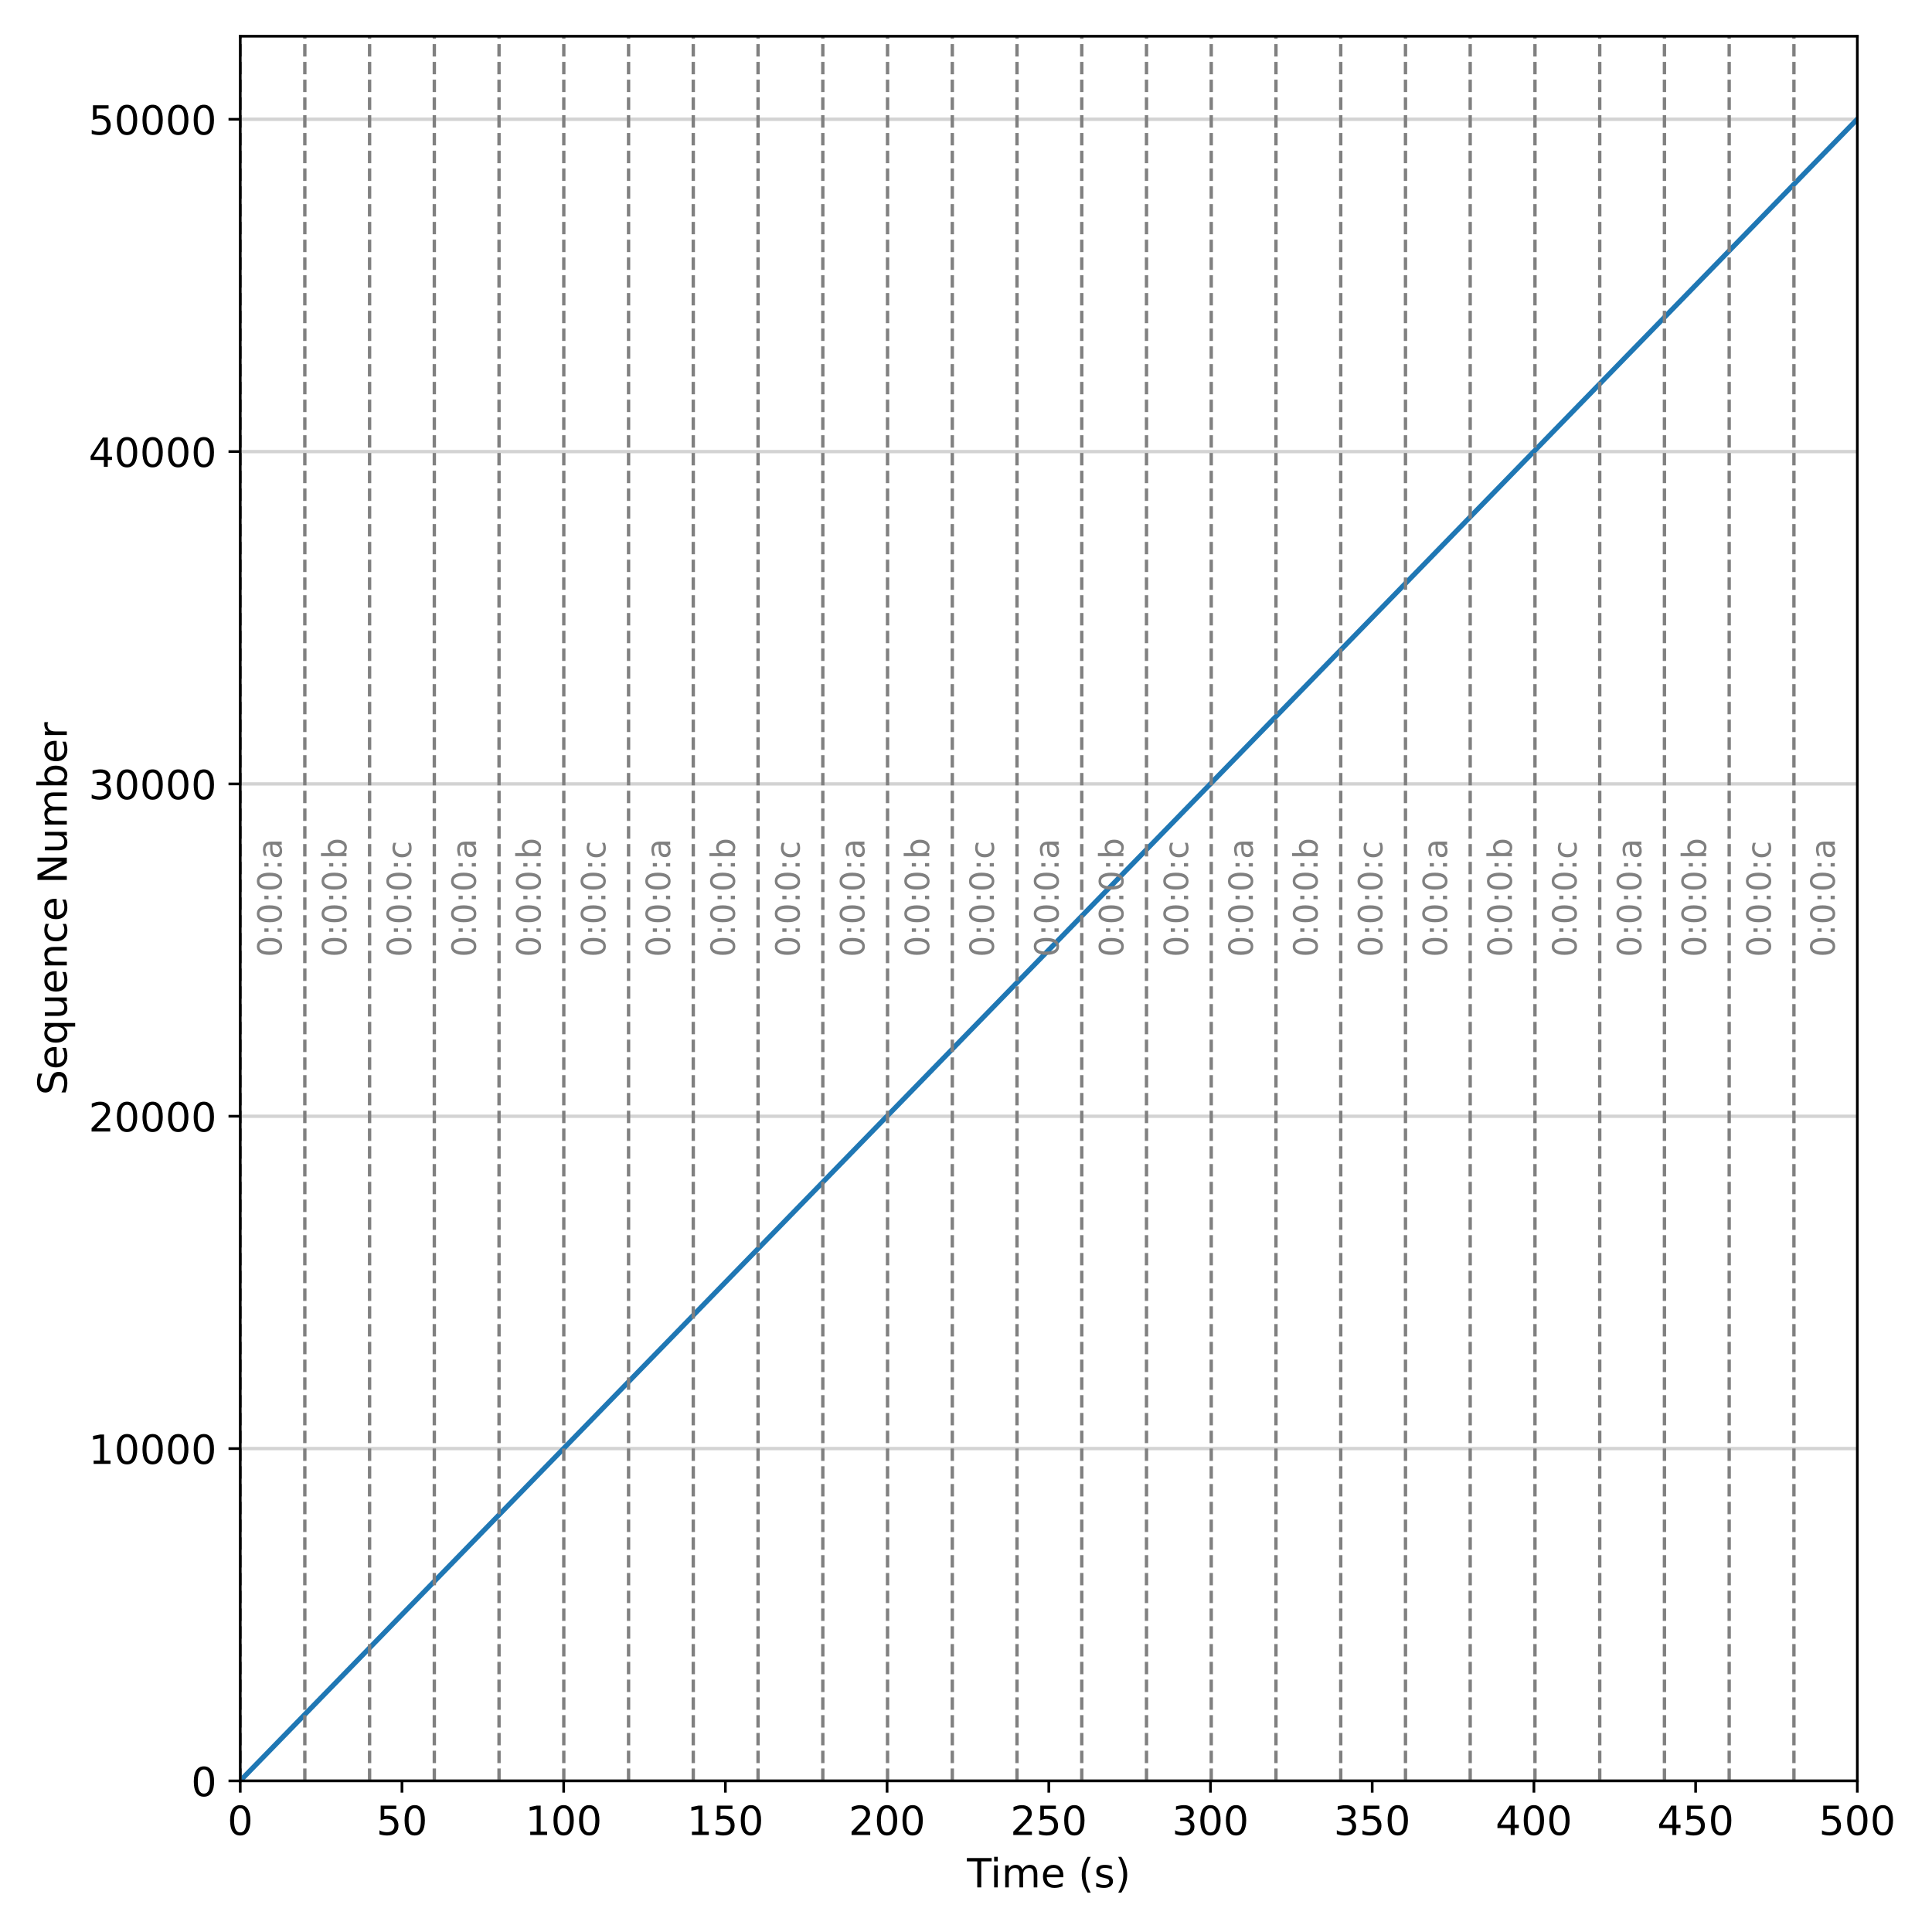 <?xml version="1.0" encoding="UTF-8"?>
<svg xmlns="http://www.w3.org/2000/svg" xmlns:xlink="http://www.w3.org/1999/xlink" width="576pt" height="576pt" viewBox="0 0 576 576" version="1.1">
<defs>
<g>
<symbol overflow="visible" id="glyph0-0">
<path style="stroke:none;" d="M 3.816 -7.969 C 3.203 -7.969 2.746 -7.668 2.438 -7.066 C 2.125 -6.469 1.98 -5.566 1.98 -4.367 C 1.98 -3.168 2.125 -2.27 2.438 -1.668 C 2.746 -1.066 3.203 -0.77 3.816 -0.77 C 4.43 -0.77 4.883 -1.066 5.195 -1.668 C 5.496 -2.27 5.652 -3.168 5.652 -4.367 C 5.652 -5.566 5.496 -6.469 5.195 -7.066 C 4.883 -7.668 4.43 -7.969 3.816 -7.969 Z M 3.816 -8.902 C 4.789 -8.902 5.531 -8.508 6.059 -7.738 C 6.574 -6.961 6.84 -5.832 6.84 -4.367 C 6.84 -2.891 6.574 -1.766 6.059 -0.996 C 5.531 -0.227 4.789 0.156 3.805 0.156 C 2.82 0.156 2.074 -0.227 1.559 -0.996 C 1.043 -1.766 0.793 -2.891 0.793 -4.367 C 0.793 -5.832 1.043 -6.961 1.559 -7.738 C 2.074 -8.508 2.832 -8.902 3.816 -8.902 Z M 3.816 -8.902 "/>
</symbol>
<symbol overflow="visible" id="glyph0-1">
<path style="stroke:none;" d="M 1.297 -8.746 L 5.941 -8.746 L 5.941 -7.754 L 2.375 -7.754 L 2.375 -5.605 C 2.543 -5.664 2.723 -5.711 2.891 -5.734 C 3.059 -5.762 3.238 -5.785 3.406 -5.785 C 4.379 -5.785 5.148 -5.508 5.723 -4.98 C 6.301 -4.441 6.59 -3.719 6.59 -2.809 C 6.59 -1.859 6.289 -1.129 5.699 -0.613 C 5.113 -0.098 4.285 0.156 3.227 0.156 C 2.855 0.156 2.484 0.121 2.102 0.07 C 1.715 0.012 1.332 -0.07 0.926 -0.203 L 0.926 -1.391 C 1.273 -1.199 1.633 -1.055 2.016 -0.961 C 2.387 -0.863 2.785 -0.828 3.203 -0.828 C 3.875 -0.828 4.414 -0.996 4.812 -1.355 C 5.195 -1.715 5.398 -2.195 5.398 -2.809 C 5.398 -3.406 5.195 -3.887 4.812 -4.246 C 4.414 -4.609 3.875 -4.789 3.203 -4.789 C 2.891 -4.789 2.566 -4.754 2.258 -4.68 C 1.945 -4.609 1.621 -4.5 1.297 -4.355 Z M 1.297 -8.746 "/>
</symbol>
<symbol overflow="visible" id="glyph0-2">
<path style="stroke:none;" d="M 1.488 -0.996 L 3.422 -0.996 L 3.422 -7.668 L 1.32 -7.246 L 1.32 -8.328 L 3.406 -8.746 L 4.598 -8.746 L 4.598 -0.996 L 6.527 -0.996 L 6.527 0 L 1.488 0 Z M 1.488 -0.996 "/>
</symbol>
<symbol overflow="visible" id="glyph0-3">
<path style="stroke:none;" d="M 2.305 -0.996 L 6.434 -0.996 L 6.434 0 L 0.875 0 L 0.875 -0.996 C 1.32 -1.453 1.934 -2.074 2.711 -2.867 C 3.48 -3.648 3.973 -4.152 4.176 -4.379 C 4.559 -4.801 4.824 -5.16 4.969 -5.461 C 5.113 -5.746 5.195 -6.047 5.195 -6.336 C 5.195 -6.793 5.027 -7.176 4.703 -7.465 C 4.379 -7.754 3.961 -7.906 3.434 -7.906 C 3.059 -7.906 2.664 -7.836 2.258 -7.715 C 1.848 -7.586 1.402 -7.391 0.938 -7.129 L 0.938 -8.328 C 1.414 -8.52 1.859 -8.664 2.27 -8.762 C 2.676 -8.855 3.059 -8.902 3.406 -8.902 C 4.309 -8.902 5.027 -8.676 5.566 -8.219 C 6.109 -7.766 6.383 -7.164 6.383 -6.406 C 6.383 -6.047 6.312 -5.699 6.18 -5.387 C 6.047 -5.062 5.809 -4.68 5.449 -4.246 C 5.352 -4.129 5.039 -3.805 4.512 -3.266 C 3.984 -2.723 3.254 -1.969 2.305 -0.996 Z M 2.305 -0.996 "/>
</symbol>
<symbol overflow="visible" id="glyph0-4">
<path style="stroke:none;" d="M 4.871 -4.715 C 5.438 -4.598 5.879 -4.344 6.191 -3.961 C 6.504 -3.574 6.672 -3.098 6.672 -2.543 C 6.672 -1.68 6.371 -1.008 5.785 -0.539 C 5.184 -0.07 4.344 0.156 3.254 0.156 C 2.879 0.156 2.496 0.121 2.113 0.047 C 1.727 -0.012 1.32 -0.121 0.91 -0.266 L 0.91 -1.402 C 1.234 -1.211 1.598 -1.066 1.992 -0.973 C 2.375 -0.875 2.785 -0.828 3.215 -0.828 C 3.961 -0.828 4.523 -0.973 4.906 -1.262 C 5.293 -1.547 5.496 -1.98 5.496 -2.543 C 5.496 -3.047 5.316 -3.457 4.957 -3.742 C 4.598 -4.031 4.094 -4.188 3.445 -4.188 L 2.426 -4.188 L 2.426 -5.16 L 3.492 -5.16 C 4.066 -5.16 4.512 -5.27 4.824 -5.508 C 5.137 -5.734 5.293 -6.07 5.293 -6.516 C 5.293 -6.961 5.125 -7.309 4.812 -7.547 C 4.488 -7.789 4.031 -7.906 3.445 -7.906 C 3.121 -7.906 2.773 -7.871 2.398 -7.801 C 2.027 -7.727 1.621 -7.621 1.176 -7.477 L 1.176 -8.531 C 1.621 -8.652 2.039 -8.746 2.438 -8.809 C 2.82 -8.867 3.191 -8.902 3.551 -8.902 C 4.441 -8.902 5.148 -8.699 5.676 -8.293 C 6.203 -7.883 6.469 -7.332 6.469 -6.637 C 6.469 -6.156 6.324 -5.746 6.047 -5.41 C 5.773 -5.074 5.375 -4.836 4.871 -4.715 Z M 4.871 -4.715 "/>
</symbol>
<symbol overflow="visible" id="glyph0-5">
<path style="stroke:none;" d="M 4.535 -7.715 L 1.547 -3.047 L 4.535 -3.047 Z M 4.223 -8.746 L 5.711 -8.746 L 5.711 -3.047 L 6.961 -3.047 L 6.961 -2.062 L 5.711 -2.062 L 5.711 0 L 4.535 0 L 4.535 -2.062 L 0.59 -2.062 L 0.59 -3.203 Z M 4.223 -8.746 "/>
</symbol>
<symbol overflow="visible" id="glyph0-6">
<path style="stroke:none;" d="M -0.023 -8.746 L 7.367 -8.746 L 7.367 -7.754 L 4.262 -7.754 L 4.262 0 L 3.07 0 L 3.07 -7.754 L -0.023 -7.754 Z M -0.023 -8.746 "/>
</symbol>
<symbol overflow="visible" id="glyph0-7">
<path style="stroke:none;" d="M 1.129 -6.562 L 2.207 -6.562 L 2.207 0 L 1.129 0 Z M 1.129 -9.121 L 2.207 -9.121 L 2.207 -7.754 L 1.129 -7.754 Z M 1.129 -9.121 "/>
</symbol>
<symbol overflow="visible" id="glyph0-8">
<path style="stroke:none;" d="M 6.238 -5.305 C 6.504 -5.785 6.828 -6.133 7.199 -6.371 C 7.57 -6.602 8.016 -6.719 8.531 -6.719 C 9.203 -6.719 9.73 -6.48 10.105 -6 C 10.477 -5.52 10.668 -4.836 10.668 -3.961 L 10.668 0 L 9.59 0 L 9.59 -3.926 C 9.59 -4.547 9.469 -5.016 9.254 -5.328 C 9.023 -5.629 8.688 -5.785 8.23 -5.785 C 7.668 -5.785 7.223 -5.594 6.898 -5.219 C 6.574 -4.848 6.422 -4.344 6.422 -3.707 L 6.422 0 L 5.34 0 L 5.34 -3.926 C 5.34 -4.547 5.219 -5.016 5.004 -5.328 C 4.777 -5.629 4.43 -5.785 3.973 -5.785 C 3.422 -5.785 2.977 -5.594 2.652 -5.219 C 2.328 -4.848 2.172 -4.344 2.172 -3.707 L 2.172 0 L 1.094 0 L 1.094 -6.562 L 2.172 -6.562 L 2.172 -5.543 C 2.41 -5.941 2.711 -6.238 3.059 -6.434 C 3.395 -6.625 3.805 -6.719 4.285 -6.719 C 4.766 -6.719 5.16 -6.602 5.496 -6.359 C 5.832 -6.121 6.07 -5.762 6.238 -5.305 Z M 6.238 -5.305 "/>
</symbol>
<symbol overflow="visible" id="glyph0-9">
<path style="stroke:none;" d="M 6.742 -3.551 L 6.742 -3.023 L 1.789 -3.023 C 1.836 -2.281 2.051 -1.703 2.461 -1.32 C 2.855 -0.938 3.406 -0.742 4.129 -0.742 C 4.535 -0.742 4.945 -0.793 5.328 -0.887 C 5.711 -0.984 6.109 -1.141 6.492 -1.355 L 6.492 -0.336 C 6.109 -0.168 5.711 -0.035 5.305 0.035 C 4.895 0.109 4.477 0.156 4.066 0.156 C 3.012 0.156 2.184 -0.145 1.57 -0.742 C 0.961 -1.344 0.66 -2.172 0.66 -3.215 C 0.66 -4.285 0.949 -5.137 1.523 -5.773 C 2.102 -6.395 2.891 -6.719 3.875 -6.719 C 4.766 -6.719 5.461 -6.434 5.977 -5.867 C 6.48 -5.293 6.742 -4.523 6.742 -3.551 Z M 5.664 -3.863 C 5.652 -4.453 5.484 -4.922 5.172 -5.281 C 4.848 -5.629 4.414 -5.809 3.887 -5.809 C 3.289 -5.809 2.809 -5.629 2.449 -5.293 C 2.09 -4.957 1.871 -4.477 1.824 -3.863 Z M 5.664 -3.863 "/>
</symbol>
<symbol overflow="visible" id="glyph0-10">
<path style="stroke:none;" d=""/>
</symbol>
<symbol overflow="visible" id="glyph0-11">
<path style="stroke:none;" d="M 3.719 -9.109 C 3.191 -8.195 2.809 -7.309 2.555 -6.434 C 2.293 -5.555 2.172 -4.668 2.172 -3.77 C 2.172 -2.855 2.293 -1.969 2.555 -1.094 C 2.809 -0.203 3.191 0.672 3.719 1.57 L 2.785 1.57 C 2.195 0.648 1.754 -0.238 1.465 -1.129 C 1.176 -2.016 1.031 -2.891 1.031 -3.77 C 1.031 -4.633 1.176 -5.508 1.465 -6.395 C 1.754 -7.285 2.184 -8.184 2.785 -9.109 Z M 3.719 -9.109 "/>
</symbol>
<symbol overflow="visible" id="glyph0-12">
<path style="stroke:none;" d="M 5.316 -6.371 L 5.316 -5.352 C 5.004 -5.496 4.691 -5.617 4.367 -5.699 C 4.031 -5.773 3.695 -5.82 3.348 -5.82 C 2.809 -5.82 2.398 -5.734 2.137 -5.566 C 1.871 -5.398 1.738 -5.16 1.738 -4.836 C 1.738 -4.586 1.836 -4.391 2.027 -4.246 C 2.219 -4.105 2.605 -3.961 3.18 -3.84 L 3.551 -3.758 C 4.32 -3.59 4.859 -3.348 5.184 -3.059 C 5.496 -2.762 5.664 -2.34 5.664 -1.812 C 5.664 -1.199 5.426 -0.719 4.945 -0.371 C 4.465 -0.012 3.793 0.156 2.953 0.156 C 2.594 0.156 2.23 0.121 1.848 0.059 C 1.465 0 1.066 -0.098 0.648 -0.238 L 0.648 -1.355 C 1.043 -1.141 1.441 -0.984 1.824 -0.887 C 2.207 -0.781 2.594 -0.73 2.977 -0.73 C 3.48 -0.73 3.875 -0.816 4.152 -0.984 C 4.414 -1.152 4.559 -1.402 4.559 -1.727 C 4.559 -2.016 4.453 -2.242 4.262 -2.398 C 4.066 -2.555 3.637 -2.711 2.965 -2.855 L 2.594 -2.941 C 1.922 -3.086 1.43 -3.301 1.141 -3.59 C 0.84 -3.875 0.695 -4.273 0.695 -4.789 C 0.695 -5.398 0.91 -5.879 1.344 -6.215 C 1.777 -6.551 2.398 -6.719 3.215 -6.719 C 3.613 -6.719 3.984 -6.684 4.344 -6.625 C 4.691 -6.562 5.016 -6.48 5.316 -6.371 Z M 5.316 -6.371 "/>
</symbol>
<symbol overflow="visible" id="glyph0-13">
<path style="stroke:none;" d="M 0.961 -9.109 L 1.895 -9.109 C 2.473 -8.184 2.914 -7.285 3.203 -6.395 C 3.492 -5.508 3.648 -4.633 3.648 -3.77 C 3.648 -2.891 3.492 -2.016 3.203 -1.129 C 2.914 -0.238 2.473 0.648 1.895 1.57 L 0.961 1.57 C 1.477 0.672 1.859 -0.203 2.125 -1.094 C 2.375 -1.969 2.508 -2.855 2.508 -3.77 C 2.508 -4.668 2.375 -5.555 2.125 -6.434 C 1.859 -7.309 1.477 -8.195 0.961 -9.109 Z M 0.961 -9.109 "/>
</symbol>
<symbol overflow="visible" id="glyph1-0">
<path style="stroke:none;" d="M -8.461 -6.422 L -7.309 -6.422 C -7.523 -5.965 -7.68 -5.543 -7.789 -5.148 C -7.883 -4.738 -7.945 -4.355 -7.945 -3.996 C -7.945 -3.348 -7.812 -2.844 -7.57 -2.496 C -7.32 -2.148 -6.961 -1.98 -6.504 -1.98 C -6.121 -1.98 -5.82 -2.09 -5.629 -2.328 C -5.426 -2.555 -5.27 -3 -5.148 -3.648 L -5.004 -4.367 C -4.836 -5.242 -4.535 -5.891 -4.117 -6.312 C -3.684 -6.73 -3.121 -6.949 -2.41 -6.949 C -1.559 -6.949 -0.926 -6.66 -0.492 -6.098 C -0.059 -5.52 0.156 -4.691 0.156 -3.602 C 0.156 -3.18 0.109 -2.734 0.023 -2.27 C -0.059 -1.801 -0.191 -1.32 -0.383 -0.828 L -1.609 -0.828 C -1.332 -1.309 -1.129 -1.777 -0.996 -2.23 C -0.852 -2.688 -0.793 -3.145 -0.793 -3.602 C -0.793 -4.273 -0.926 -4.789 -1.188 -5.16 C -1.453 -5.52 -1.824 -5.711 -2.328 -5.711 C -2.762 -5.711 -3.098 -5.578 -3.336 -5.316 C -3.574 -5.051 -3.758 -4.621 -3.875 -4.02 L -4.02 -3.301 C -4.188 -2.41 -4.465 -1.777 -4.848 -1.379 C -5.219 -0.984 -5.734 -0.793 -6.406 -0.793 C -7.176 -0.793 -7.789 -1.055 -8.23 -1.609 C -8.676 -2.148 -8.902 -2.902 -8.902 -3.863 C -8.902 -4.273 -8.867 -4.68 -8.797 -5.113 C -8.723 -5.531 -8.605 -5.965 -8.461 -6.422 Z M -8.461 -6.422 "/>
</symbol>
<symbol overflow="visible" id="glyph1-1">
<path style="stroke:none;" d="M -3.551 -6.742 L -3.023 -6.742 L -3.023 -1.789 C -2.281 -1.836 -1.703 -2.051 -1.32 -2.461 C -0.938 -2.855 -0.742 -3.406 -0.742 -4.129 C -0.742 -4.535 -0.793 -4.945 -0.887 -5.328 C -0.984 -5.711 -1.141 -6.109 -1.355 -6.492 L -0.336 -6.492 C -0.168 -6.109 -0.035 -5.711 0.035 -5.305 C 0.109 -4.895 0.156 -4.477 0.156 -4.066 C 0.156 -3.012 -0.145 -2.184 -0.742 -1.57 C -1.344 -0.961 -2.172 -0.66 -3.215 -0.66 C -4.285 -0.66 -5.137 -0.949 -5.773 -1.523 C -6.395 -2.102 -6.719 -2.891 -6.719 -3.875 C -6.719 -4.766 -6.434 -5.461 -5.867 -5.977 C -5.293 -6.48 -4.523 -6.742 -3.551 -6.742 Z M -3.863 -5.664 C -4.453 -5.652 -4.922 -5.484 -5.281 -5.172 C -5.629 -4.848 -5.809 -4.414 -5.809 -3.887 C -5.809 -3.289 -5.629 -2.809 -5.293 -2.449 C -4.957 -2.09 -4.477 -1.871 -3.863 -1.824 Z M -3.863 -5.664 "/>
</symbol>
<symbol overflow="visible" id="glyph1-2">
<path style="stroke:none;" d="M -3.277 -1.777 C -2.484 -1.777 -1.859 -1.934 -1.402 -2.258 C -0.949 -2.578 -0.73 -3.023 -0.73 -3.602 C -0.73 -4.176 -0.949 -4.621 -1.402 -4.957 C -1.859 -5.281 -2.484 -5.449 -3.277 -5.449 C -4.066 -5.449 -4.68 -5.281 -5.137 -4.957 C -5.594 -4.621 -5.82 -4.176 -5.82 -3.602 C -5.82 -3.023 -5.594 -2.578 -5.137 -2.258 C -4.68 -1.934 -4.066 -1.777 -3.277 -1.777 Z M -0.984 -5.449 C -0.59 -5.219 -0.301 -4.934 -0.121 -4.586 C 0.059 -4.234 0.156 -3.828 0.156 -3.348 C 0.156 -2.555 -0.156 -1.906 -0.781 -1.402 C -1.402 -0.898 -2.242 -0.66 -3.277 -0.66 C -4.309 -0.66 -5.137 -0.898 -5.773 -1.402 C -6.395 -1.906 -6.719 -2.555 -6.719 -3.348 C -6.719 -3.828 -6.625 -4.234 -6.434 -4.586 C -6.238 -4.934 -5.953 -5.219 -5.566 -5.449 L -6.562 -5.449 L -6.562 -6.527 L 2.484 -6.527 L 2.484 -5.449 Z M -0.984 -5.449 "/>
</symbol>
<symbol overflow="visible" id="glyph1-3">
<path style="stroke:none;" d="M -2.594 -1.02 L -6.562 -1.02 L -6.562 -2.102 L -2.629 -2.102 C -2.004 -2.102 -1.547 -2.219 -1.234 -2.461 C -0.926 -2.699 -0.77 -3.059 -0.77 -3.551 C -0.77 -4.129 -0.949 -4.598 -1.32 -4.934 C -1.691 -5.27 -2.195 -5.438 -2.844 -5.438 L -6.562 -5.438 L -6.562 -6.516 L 0 -6.516 L 0 -5.438 L -1.008 -5.438 C -0.602 -5.172 -0.312 -4.859 -0.121 -4.523 C 0.059 -4.176 0.156 -3.781 0.156 -3.324 C 0.156 -2.566 -0.07 -1.992 -0.539 -1.609 C -0.996 -1.211 -1.68 -1.02 -2.594 -1.02 Z M -6.719 -3.73 Z M -6.719 -3.73 "/>
</symbol>
<symbol overflow="visible" id="glyph1-4">
<path style="stroke:none;" d="M -3.961 -6.59 L 0 -6.59 L 0 -5.508 L -3.926 -5.508 C -4.547 -5.508 -5.004 -5.375 -5.316 -5.137 C -5.629 -4.895 -5.785 -4.535 -5.785 -4.055 C -5.785 -3.469 -5.594 -3.012 -5.219 -2.676 C -4.848 -2.34 -4.344 -2.172 -3.707 -2.172 L 0 -2.172 L 0 -1.094 L -6.562 -1.094 L -6.562 -2.172 L -5.543 -2.172 C -5.93 -2.426 -6.227 -2.723 -6.422 -3.086 C -6.613 -3.434 -6.719 -3.84 -6.719 -4.297 C -6.719 -5.039 -6.48 -5.617 -6.012 -6 C -5.543 -6.383 -4.859 -6.59 -3.961 -6.59 Z M -3.961 -6.59 "/>
</symbol>
<symbol overflow="visible" id="glyph1-5">
<path style="stroke:none;" d="M -6.312 -5.855 L -5.305 -5.855 C -5.473 -5.543 -5.594 -5.242 -5.676 -4.934 C -5.762 -4.621 -5.809 -4.32 -5.809 -4.008 C -5.809 -3.312 -5.578 -2.762 -5.137 -2.375 C -4.691 -1.992 -4.066 -1.801 -3.277 -1.801 C -2.473 -1.801 -1.848 -1.992 -1.402 -2.375 C -0.961 -2.762 -0.742 -3.312 -0.742 -4.008 C -0.742 -4.32 -0.781 -4.621 -0.863 -4.934 C -0.949 -5.242 -1.078 -5.543 -1.246 -5.855 L -0.254 -5.855 C -0.109 -5.543 0 -5.23 0.059 -4.922 C 0.121 -4.598 0.156 -4.246 0.156 -3.887 C 0.156 -2.902 -0.145 -2.113 -0.77 -1.535 C -1.379 -0.949 -2.219 -0.66 -3.277 -0.66 C -4.344 -0.66 -5.184 -0.949 -5.797 -1.535 C -6.406 -2.125 -6.719 -2.93 -6.719 -3.961 C -6.719 -4.297 -6.684 -4.621 -6.613 -4.934 C -6.539 -5.242 -6.445 -5.555 -6.312 -5.855 Z M -6.312 -5.855 "/>
</symbol>
<symbol overflow="visible" id="glyph1-6">
<path style="stroke:none;" d=""/>
</symbol>
<symbol overflow="visible" id="glyph1-7">
<path style="stroke:none;" d="M -8.746 -1.176 L -8.746 -2.773 L -1.43 -6.648 L -8.746 -6.648 L -8.746 -7.801 L 0 -7.801 L 0 -6.203 L -7.32 -2.328 L 0 -2.328 L 0 -1.176 Z M -8.746 -1.176 "/>
</symbol>
<symbol overflow="visible" id="glyph1-8">
<path style="stroke:none;" d="M -5.305 -6.238 C -5.785 -6.504 -6.133 -6.828 -6.371 -7.199 C -6.602 -7.57 -6.719 -8.016 -6.719 -8.531 C -6.719 -9.203 -6.48 -9.73 -6 -10.105 C -5.52 -10.477 -4.836 -10.668 -3.961 -10.668 L 0 -10.668 L 0 -9.59 L -3.926 -9.59 C -4.547 -9.59 -5.016 -9.469 -5.328 -9.254 C -5.629 -9.023 -5.785 -8.688 -5.785 -8.23 C -5.785 -7.668 -5.594 -7.223 -5.219 -6.898 C -4.848 -6.574 -4.344 -6.422 -3.707 -6.422 L 0 -6.422 L 0 -5.34 L -3.926 -5.34 C -4.547 -5.34 -5.016 -5.219 -5.328 -5.004 C -5.629 -4.777 -5.785 -4.43 -5.785 -3.973 C -5.785 -3.422 -5.594 -2.977 -5.219 -2.652 C -4.848 -2.328 -4.344 -2.172 -3.707 -2.172 L 0 -2.172 L 0 -1.094 L -6.562 -1.094 L -6.562 -2.172 L -5.543 -2.172 C -5.941 -2.41 -6.238 -2.711 -6.434 -3.059 C -6.625 -3.395 -6.719 -3.805 -6.719 -4.285 C -6.719 -4.766 -6.602 -5.16 -6.359 -5.496 C -6.121 -5.832 -5.762 -6.07 -5.305 -6.238 Z M -5.305 -6.238 "/>
</symbol>
<symbol overflow="visible" id="glyph1-9">
<path style="stroke:none;" d="M -3.277 -5.844 C -4.066 -5.844 -4.68 -5.676 -5.137 -5.352 C -5.594 -5.016 -5.82 -4.57 -5.82 -4.008 C -5.82 -3.434 -5.594 -2.988 -5.137 -2.664 C -4.68 -2.328 -4.066 -2.172 -3.277 -2.172 C -2.484 -2.172 -1.859 -2.328 -1.402 -2.664 C -0.949 -2.988 -0.73 -3.434 -0.73 -4.008 C -0.73 -4.57 -0.949 -5.016 -1.402 -5.352 C -1.859 -5.676 -2.484 -5.844 -3.277 -5.844 Z M -5.566 -2.172 C -5.953 -2.387 -6.238 -2.676 -6.434 -3.023 C -6.625 -3.371 -6.719 -3.793 -6.719 -4.273 C -6.719 -5.062 -6.395 -5.711 -5.773 -6.215 C -5.137 -6.707 -4.309 -6.961 -3.277 -6.961 C -2.242 -6.961 -1.402 -6.707 -0.781 -6.215 C -0.156 -5.711 0.156 -5.062 0.156 -4.273 C 0.156 -3.793 0.059 -3.371 -0.121 -3.023 C -0.301 -2.676 -0.59 -2.387 -0.984 -2.172 L 0 -2.172 L 0 -1.094 L -9.121 -1.094 L -9.121 -2.172 Z M -5.566 -2.172 "/>
</symbol>
<symbol overflow="visible" id="glyph1-10">
<path style="stroke:none;" d="M -5.555 -4.934 C -5.629 -4.812 -5.676 -4.68 -5.711 -4.535 C -5.734 -4.391 -5.762 -4.234 -5.762 -4.066 C -5.762 -3.457 -5.555 -2.988 -5.16 -2.664 C -4.766 -2.328 -4.199 -2.172 -3.457 -2.172 L 0 -2.172 L 0 -1.094 L -6.562 -1.094 L -6.562 -2.172 L -5.543 -2.172 C -5.941 -2.387 -6.238 -2.688 -6.434 -3.047 C -6.625 -3.406 -6.719 -3.852 -6.719 -4.379 C -6.719 -4.453 -6.707 -4.535 -6.707 -4.633 C -6.695 -4.715 -6.684 -4.812 -6.66 -4.934 Z M -5.555 -4.934 "/>
</symbol>
<symbol overflow="visible" id="glyph2-0">
<path style="stroke:none;" d="M -6.641 -3.18 C -6.641 -2.672 -6.391 -2.289 -5.891 -2.031 C -5.391 -1.77 -4.641 -1.648 -3.641 -1.648 C -2.641 -1.648 -1.891 -1.77 -1.391 -2.031 C -0.891 -2.289 -0.641 -2.672 -0.641 -3.18 C -0.641 -3.691 -0.891 -4.07 -1.391 -4.328 C -1.891 -4.578 -2.641 -4.711 -3.641 -4.711 C -4.641 -4.711 -5.391 -4.578 -5.891 -4.328 C -6.391 -4.07 -6.641 -3.691 -6.641 -3.18 Z M -7.422 -3.18 C -7.422 -3.988 -7.09 -4.609 -6.449 -5.051 C -5.801 -5.48 -4.859 -5.699 -3.641 -5.699 C -2.41 -5.699 -1.469 -5.48 -0.828 -5.051 C -0.191 -4.609 0.129 -3.988 0.129 -3.172 C 0.129 -2.352 -0.191 -1.73 -0.828 -1.301 C -1.469 -0.871 -2.41 -0.66 -3.641 -0.66 C -4.859 -0.66 -5.801 -0.871 -6.449 -1.301 C -7.09 -1.73 -7.422 -2.359 -7.422 -3.18 Z M -7.422 -3.18 "/>
</symbol>
<symbol overflow="visible" id="glyph2-1">
<path style="stroke:none;" d="M -1.238 -1.172 L -1.238 -2.199 L 0 -2.199 L 0 -1.172 Z M -5.172 -1.172 L -5.172 -2.199 L -3.93 -2.199 L -3.93 -1.172 Z M -5.172 -1.172 "/>
</symbol>
<symbol overflow="visible" id="glyph2-2">
<path style="stroke:none;" d="M -2.75 -3.43 C -2.75 -2.699 -2.66 -2.199 -2.5 -1.922 C -2.328 -1.641 -2.051 -1.5 -1.648 -1.5 C -1.328 -1.5 -1.07 -1.602 -0.891 -1.809 C -0.699 -2.02 -0.609 -2.309 -0.609 -2.672 C -0.609 -3.172 -0.781 -3.57 -1.141 -3.871 C -1.488 -4.172 -1.961 -4.32 -2.551 -4.32 L -2.75 -4.32 Z M -3.121 -5.219 L 0 -5.219 L 0 -4.32 L -0.828 -4.32 C -0.488 -4.109 -0.25 -3.852 -0.102 -3.551 C 0.051 -3.25 0.129 -2.871 0.129 -2.43 C 0.129 -1.871 -0.02 -1.422 -0.328 -1.09 C -0.641 -0.762 -1.059 -0.602 -1.59 -0.602 C -2.199 -0.602 -2.66 -0.801 -2.98 -1.219 C -3.289 -1.629 -3.449 -2.238 -3.449 -3.059 L -3.449 -4.32 L -3.539 -4.32 C -3.949 -4.32 -4.27 -4.18 -4.5 -3.91 C -4.719 -3.641 -4.84 -3.262 -4.84 -2.77 C -4.84 -2.449 -4.801 -2.148 -4.719 -1.852 C -4.641 -1.551 -4.531 -1.27 -4.391 -1 L -5.219 -1 C -5.34 -1.32 -5.441 -1.641 -5.5 -1.949 C -5.559 -2.262 -5.602 -2.559 -5.602 -2.859 C -5.602 -3.648 -5.391 -4.238 -4.98 -4.629 C -4.57 -5.02 -3.949 -5.219 -3.121 -5.219 Z M -3.121 -5.219 "/>
</symbol>
<symbol overflow="visible" id="glyph2-3">
<path style="stroke:none;" d="M -2.73 -4.871 C -3.391 -4.871 -3.898 -4.73 -4.281 -4.461 C -4.66 -4.18 -4.852 -3.809 -4.852 -3.34 C -4.852 -2.859 -4.66 -2.488 -4.281 -2.219 C -3.898 -1.941 -3.391 -1.809 -2.73 -1.809 C -2.07 -1.809 -1.551 -1.941 -1.172 -2.219 C -0.789 -2.488 -0.609 -2.859 -0.609 -3.34 C -0.609 -3.809 -0.789 -4.18 -1.172 -4.461 C -1.551 -4.73 -2.07 -4.871 -2.73 -4.871 Z M -4.641 -1.809 C -4.961 -1.988 -5.199 -2.23 -5.359 -2.52 C -5.52 -2.809 -5.602 -3.16 -5.602 -3.559 C -5.602 -4.219 -5.328 -4.762 -4.809 -5.18 C -4.281 -5.59 -3.59 -5.801 -2.73 -5.801 C -1.871 -5.801 -1.172 -5.59 -0.648 -5.18 C -0.129 -4.762 0.129 -4.219 0.129 -3.559 C 0.129 -3.16 0.051 -2.809 -0.102 -2.52 C -0.25 -2.23 -0.488 -1.988 -0.82 -1.809 L 0 -1.809 L 0 -0.91 L -7.602 -0.91 L -7.602 -1.809 Z M -4.641 -1.809 "/>
</symbol>
<symbol overflow="visible" id="glyph2-4">
<path style="stroke:none;" d="M -5.262 -4.879 L -4.422 -4.879 C -4.559 -4.621 -4.66 -4.371 -4.73 -4.109 C -4.801 -3.852 -4.84 -3.602 -4.84 -3.34 C -4.84 -2.762 -4.648 -2.301 -4.281 -1.98 C -3.91 -1.66 -3.391 -1.5 -2.73 -1.5 C -2.059 -1.5 -1.539 -1.66 -1.172 -1.98 C -0.801 -2.301 -0.621 -2.762 -0.621 -3.34 C -0.621 -3.602 -0.648 -3.852 -0.719 -4.109 C -0.789 -4.371 -0.898 -4.621 -1.039 -4.879 L -0.211 -4.879 C -0.09 -4.621 0 -4.359 0.051 -4.102 C 0.102 -3.828 0.129 -3.539 0.129 -3.238 C 0.129 -2.422 -0.121 -1.762 -0.641 -1.281 C -1.148 -0.789 -1.852 -0.551 -2.73 -0.551 C -3.621 -0.551 -4.32 -0.789 -4.828 -1.281 C -5.34 -1.77 -5.602 -2.441 -5.602 -3.301 C -5.602 -3.578 -5.57 -3.852 -5.512 -4.109 C -5.449 -4.371 -5.371 -4.629 -5.262 -4.879 Z M -5.262 -4.879 "/>
</symbol>
</g>
<clipPath id="clip1">
  <path d="M 71.629 530 L 553.738 530 L 553.738 530.949 L 71.629 530.949 Z M 71.629 530 "/>
</clipPath>
<clipPath id="clip2">
  <path d="M 71.629 431 L 553.738 431 L 553.738 433 L 71.629 433 Z M 71.629 431 "/>
</clipPath>
<clipPath id="clip3">
  <path d="M 71.629 332 L 553.738 332 L 553.738 334 L 71.629 334 Z M 71.629 332 "/>
</clipPath>
<clipPath id="clip4">
  <path d="M 71.629 233 L 553.738 233 L 553.738 235 L 71.629 235 Z M 71.629 233 "/>
</clipPath>
<clipPath id="clip5">
  <path d="M 71.629 133 L 553.738 133 L 553.738 136 L 71.629 136 Z M 71.629 133 "/>
</clipPath>
<clipPath id="clip6">
  <path d="M 71.629 34 L 553.738 34 L 553.738 37 L 71.629 37 Z M 71.629 34 "/>
</clipPath>
<clipPath id="clip7">
  <path d="M 71.629 34 L 553.738 34 L 553.738 530.949 L 71.629 530.949 Z M 71.629 34 "/>
</clipPath>
<clipPath id="clip8">
  <path d="M 71.629 10.801 L 73 10.801 L 73 530.949 L 71.629 530.949 Z M 71.629 10.801 "/>
</clipPath>
<clipPath id="clip9">
  <path d="M 90 10.801 L 92 10.801 L 92 530.949 L 90 530.949 Z M 90 10.801 "/>
</clipPath>
<clipPath id="clip10">
  <path d="M 109 10.801 L 111 10.801 L 111 530.949 L 109 530.949 Z M 109 10.801 "/>
</clipPath>
<clipPath id="clip11">
  <path d="M 128 10.801 L 130 10.801 L 130 530.949 L 128 530.949 Z M 128 10.801 "/>
</clipPath>
<clipPath id="clip12">
  <path d="M 148 10.801 L 150 10.801 L 150 530.949 L 148 530.949 Z M 148 10.801 "/>
</clipPath>
<clipPath id="clip13">
  <path d="M 167 10.801 L 169 10.801 L 169 530.949 L 167 530.949 Z M 167 10.801 "/>
</clipPath>
<clipPath id="clip14">
  <path d="M 186 10.801 L 188 10.801 L 188 530.949 L 186 530.949 Z M 186 10.801 "/>
</clipPath>
<clipPath id="clip15">
  <path d="M 206 10.801 L 208 10.801 L 208 530.949 L 206 530.949 Z M 206 10.801 "/>
</clipPath>
<clipPath id="clip16">
  <path d="M 225 10.801 L 227 10.801 L 227 530.949 L 225 530.949 Z M 225 10.801 "/>
</clipPath>
<clipPath id="clip17">
  <path d="M 244 10.801 L 246 10.801 L 246 530.949 L 244 530.949 Z M 244 10.801 "/>
</clipPath>
<clipPath id="clip18">
  <path d="M 264 10.801 L 266 10.801 L 266 530.949 L 264 530.949 Z M 264 10.801 "/>
</clipPath>
<clipPath id="clip19">
  <path d="M 283 10.801 L 285 10.801 L 285 530.949 L 283 530.949 Z M 283 10.801 "/>
</clipPath>
<clipPath id="clip20">
  <path d="M 302 10.801 L 304 10.801 L 304 530.949 L 302 530.949 Z M 302 10.801 "/>
</clipPath>
<clipPath id="clip21">
  <path d="M 322 10.801 L 324 10.801 L 324 530.949 L 322 530.949 Z M 322 10.801 "/>
</clipPath>
<clipPath id="clip22">
  <path d="M 341 10.801 L 343 10.801 L 343 530.949 L 341 530.949 Z M 341 10.801 "/>
</clipPath>
<clipPath id="clip23">
  <path d="M 360 10.801 L 362 10.801 L 362 530.949 L 360 530.949 Z M 360 10.801 "/>
</clipPath>
<clipPath id="clip24">
  <path d="M 379 10.801 L 381 10.801 L 381 530.949 L 379 530.949 Z M 379 10.801 "/>
</clipPath>
<clipPath id="clip25">
  <path d="M 399 10.801 L 401 10.801 L 401 530.949 L 399 530.949 Z M 399 10.801 "/>
</clipPath>
<clipPath id="clip26">
  <path d="M 418 10.801 L 420 10.801 L 420 530.949 L 418 530.949 Z M 418 10.801 "/>
</clipPath>
<clipPath id="clip27">
  <path d="M 437 10.801 L 439 10.801 L 439 530.949 L 437 530.949 Z M 437 10.801 "/>
</clipPath>
<clipPath id="clip28">
  <path d="M 457 10.801 L 459 10.801 L 459 530.949 L 457 530.949 Z M 457 10.801 "/>
</clipPath>
<clipPath id="clip29">
  <path d="M 476 10.801 L 478 10.801 L 478 530.949 L 476 530.949 Z M 476 10.801 "/>
</clipPath>
<clipPath id="clip30">
  <path d="M 495 10.801 L 497 10.801 L 497 530.949 L 495 530.949 Z M 495 10.801 "/>
</clipPath>
<clipPath id="clip31">
  <path d="M 515 10.801 L 517 10.801 L 517 530.949 L 515 530.949 Z M 515 10.801 "/>
</clipPath>
<clipPath id="clip32">
  <path d="M 534 10.801 L 536 10.801 L 536 530.949 L 534 530.949 Z M 534 10.801 "/>
</clipPath>
</defs>
<g id="surface1">
<rect x="0" y="0" width="576" height="576" style="fill:rgb(100%,100%,100%);fill-opacity:1;stroke:none;"/>
<path style=" stroke:none;fill-rule:nonzero;fill:rgb(100%,100%,100%);fill-opacity:1;" d="M 71.629 530.949 L 553.738 530.949 L 553.738 10.801 L 71.629 10.801 Z M 71.629 530.949 "/>
<path style="fill:none;stroke-width:0.8;stroke-linecap:butt;stroke-linejoin:round;stroke:rgb(0%,0%,0%);stroke-opacity:1;stroke-miterlimit:10;" d="M 71.629 45.051 L 71.629 41.551 " transform="matrix(1,0,0,-1,0,576)"/>
<g style="fill:rgb(0%,0%,0%);fill-opacity:1;">
  <use xlink:href="#glyph0-0" x="67.808" y="547.075"/>
</g>
<path style="fill:none;stroke-width:0.8;stroke-linecap:butt;stroke-linejoin:round;stroke:rgb(0%,0%,0%);stroke-opacity:1;stroke-miterlimit:10;" d="M 119.84 45.051 L 119.84 41.551 " transform="matrix(1,0,0,-1,0,576)"/>
<g style="fill:rgb(0%,0%,0%);fill-opacity:1;">
  <use xlink:href="#glyph0-1" x="112.199" y="547.075"/>
  <use xlink:href="#glyph0-0" x="119.831" y="547.075"/>
</g>
<path style="fill:none;stroke-width:0.8;stroke-linecap:butt;stroke-linejoin:round;stroke:rgb(0%,0%,0%);stroke-opacity:1;stroke-miterlimit:10;" d="M 168.051 45.051 L 168.051 41.551 " transform="matrix(1,0,0,-1,0,576)"/>
<g style="fill:rgb(0%,0%,0%);fill-opacity:1;">
  <use xlink:href="#glyph0-2" x="156.589" y="547.075"/>
  <use xlink:href="#glyph0-0" x="164.221" y="547.075"/>
  <use xlink:href="#glyph0-0" x="171.853" y="547.075"/>
</g>
<path style="fill:none;stroke-width:0.8;stroke-linecap:butt;stroke-linejoin:round;stroke:rgb(0%,0%,0%);stroke-opacity:1;stroke-miterlimit:10;" d="M 216.262 45.051 L 216.262 41.551 " transform="matrix(1,0,0,-1,0,576)"/>
<g style="fill:rgb(0%,0%,0%);fill-opacity:1;">
  <use xlink:href="#glyph0-2" x="204.8" y="547.075"/>
  <use xlink:href="#glyph0-1" x="212.432" y="547.075"/>
  <use xlink:href="#glyph0-0" x="220.064" y="547.075"/>
</g>
<path style="fill:none;stroke-width:0.8;stroke-linecap:butt;stroke-linejoin:round;stroke:rgb(0%,0%,0%);stroke-opacity:1;stroke-miterlimit:10;" d="M 264.473 45.051 L 264.473 41.551 " transform="matrix(1,0,0,-1,0,576)"/>
<g style="fill:rgb(0%,0%,0%);fill-opacity:1;">
  <use xlink:href="#glyph0-3" x="253.012" y="547.075"/>
  <use xlink:href="#glyph0-0" x="260.644" y="547.075"/>
  <use xlink:href="#glyph0-0" x="268.276" y="547.075"/>
</g>
<path style="fill:none;stroke-width:0.8;stroke-linecap:butt;stroke-linejoin:round;stroke:rgb(0%,0%,0%);stroke-opacity:1;stroke-miterlimit:10;" d="M 312.684 45.051 L 312.684 41.551 " transform="matrix(1,0,0,-1,0,576)"/>
<g style="fill:rgb(0%,0%,0%);fill-opacity:1;">
  <use xlink:href="#glyph0-3" x="301.223" y="547.075"/>
  <use xlink:href="#glyph0-1" x="308.855" y="547.075"/>
  <use xlink:href="#glyph0-0" x="316.487" y="547.075"/>
</g>
<path style="fill:none;stroke-width:0.8;stroke-linecap:butt;stroke-linejoin:round;stroke:rgb(0%,0%,0%);stroke-opacity:1;stroke-miterlimit:10;" d="M 360.895 45.051 L 360.895 41.551 " transform="matrix(1,0,0,-1,0,576)"/>
<g style="fill:rgb(0%,0%,0%);fill-opacity:1;">
  <use xlink:href="#glyph0-4" x="349.434" y="547.075"/>
  <use xlink:href="#glyph0-0" x="357.066" y="547.075"/>
  <use xlink:href="#glyph0-0" x="364.698" y="547.075"/>
</g>
<path style="fill:none;stroke-width:0.8;stroke-linecap:butt;stroke-linejoin:round;stroke:rgb(0%,0%,0%);stroke-opacity:1;stroke-miterlimit:10;" d="M 409.105 45.051 L 409.105 41.551 " transform="matrix(1,0,0,-1,0,576)"/>
<g style="fill:rgb(0%,0%,0%);fill-opacity:1;">
  <use xlink:href="#glyph0-4" x="397.645" y="547.075"/>
  <use xlink:href="#glyph0-1" x="405.277" y="547.075"/>
  <use xlink:href="#glyph0-0" x="412.909" y="547.075"/>
</g>
<path style="fill:none;stroke-width:0.8;stroke-linecap:butt;stroke-linejoin:round;stroke:rgb(0%,0%,0%);stroke-opacity:1;stroke-miterlimit:10;" d="M 457.316 45.051 L 457.316 41.551 " transform="matrix(1,0,0,-1,0,576)"/>
<g style="fill:rgb(0%,0%,0%);fill-opacity:1;">
  <use xlink:href="#glyph0-5" x="445.856" y="547.075"/>
  <use xlink:href="#glyph0-0" x="453.488" y="547.075"/>
  <use xlink:href="#glyph0-0" x="461.12" y="547.075"/>
</g>
<path style="fill:none;stroke-width:0.8;stroke-linecap:butt;stroke-linejoin:round;stroke:rgb(0%,0%,0%);stroke-opacity:1;stroke-miterlimit:10;" d="M 505.527 45.051 L 505.527 41.551 " transform="matrix(1,0,0,-1,0,576)"/>
<g style="fill:rgb(0%,0%,0%);fill-opacity:1;">
  <use xlink:href="#glyph0-5" x="494.067" y="547.075"/>
  <use xlink:href="#glyph0-1" x="501.699" y="547.075"/>
  <use xlink:href="#glyph0-0" x="509.331" y="547.075"/>
</g>
<path style="fill:none;stroke-width:0.8;stroke-linecap:butt;stroke-linejoin:round;stroke:rgb(0%,0%,0%);stroke-opacity:1;stroke-miterlimit:10;" d="M 553.738 45.051 L 553.738 41.551 " transform="matrix(1,0,0,-1,0,576)"/>
<g style="fill:rgb(0%,0%,0%);fill-opacity:1;">
  <use xlink:href="#glyph0-1" x="542.278" y="547.075"/>
  <use xlink:href="#glyph0-0" x="549.91" y="547.075"/>
  <use xlink:href="#glyph0-0" x="557.542" y="547.075"/>
</g>
<g style="fill:rgb(0%,0%,0%);fill-opacity:1;">
  <use xlink:href="#glyph0-6" x="288.285" y="562.7"/>
</g>
<g style="fill:rgb(0%,0%,0%);fill-opacity:1;">
  <use xlink:href="#glyph0-7" x="295.258" y="562.7"/>
  <use xlink:href="#glyph0-8" x="298.594" y="562.7"/>
  <use xlink:href="#glyph0-9" x="310.282" y="562.7"/>
  <use xlink:href="#glyph0-10" x="317.662" y="562.7"/>
  <use xlink:href="#glyph0-11" x="321.478" y="562.7"/>
  <use xlink:href="#glyph0-12" x="326.158" y="562.7"/>
  <use xlink:href="#glyph0-13" x="332.41" y="562.7"/>
</g>
<g clip-path="url(#clip1)" clip-rule="nonzero">
<path style="fill:none;stroke-width:1;stroke-linecap:square;stroke-linejoin:round;stroke:rgb(82.744%,82.744%,82.744%);stroke-opacity:1;stroke-miterlimit:10;" d="M 71.629 45.051 L 553.738 45.051 " transform="matrix(1,0,0,-1,0,576)"/>
</g>
<path style="fill:none;stroke-width:0.8;stroke-linecap:butt;stroke-linejoin:round;stroke:rgb(0%,0%,0%);stroke-opacity:1;stroke-miterlimit:10;" d="M 71.629 45.051 L 68.129 45.051 " transform="matrix(1,0,0,-1,0,576)"/>
<g style="fill:rgb(0%,0%,0%);fill-opacity:1;">
  <use xlink:href="#glyph0-0" x="56.987" y="535.513"/>
</g>
<g clip-path="url(#clip2)" clip-rule="nonzero">
<path style="fill:none;stroke-width:1;stroke-linecap:square;stroke-linejoin:round;stroke:rgb(82.744%,82.744%,82.744%);stroke-opacity:1;stroke-miterlimit:10;" d="M 71.629 144.129 L 553.738 144.129 " transform="matrix(1,0,0,-1,0,576)"/>
</g>
<path style="fill:none;stroke-width:0.8;stroke-linecap:butt;stroke-linejoin:round;stroke:rgb(0%,0%,0%);stroke-opacity:1;stroke-miterlimit:10;" d="M 71.629 144.129 L 68.129 144.129 " transform="matrix(1,0,0,-1,0,576)"/>
<g style="fill:rgb(0%,0%,0%);fill-opacity:1;">
  <use xlink:href="#glyph0-2" x="26.425" y="436.434"/>
  <use xlink:href="#glyph0-0" x="34.057" y="436.434"/>
  <use xlink:href="#glyph0-0" x="41.689" y="436.434"/>
  <use xlink:href="#glyph0-0" x="49.321" y="436.434"/>
  <use xlink:href="#glyph0-0" x="56.953" y="436.434"/>
</g>
<g clip-path="url(#clip3)" clip-rule="nonzero">
<path style="fill:none;stroke-width:1;stroke-linecap:square;stroke-linejoin:round;stroke:rgb(82.744%,82.744%,82.744%);stroke-opacity:1;stroke-miterlimit:10;" d="M 71.629 243.207 L 553.738 243.207 " transform="matrix(1,0,0,-1,0,576)"/>
</g>
<path style="fill:none;stroke-width:0.8;stroke-linecap:butt;stroke-linejoin:round;stroke:rgb(0%,0%,0%);stroke-opacity:1;stroke-miterlimit:10;" d="M 71.629 243.207 L 68.129 243.207 " transform="matrix(1,0,0,-1,0,576)"/>
<g style="fill:rgb(0%,0%,0%);fill-opacity:1;">
  <use xlink:href="#glyph0-3" x="26.425" y="337.356"/>
  <use xlink:href="#glyph0-0" x="34.057" y="337.356"/>
  <use xlink:href="#glyph0-0" x="41.689" y="337.356"/>
  <use xlink:href="#glyph0-0" x="49.321" y="337.356"/>
  <use xlink:href="#glyph0-0" x="56.953" y="337.356"/>
</g>
<g clip-path="url(#clip4)" clip-rule="nonzero">
<path style="fill:none;stroke-width:1;stroke-linecap:square;stroke-linejoin:round;stroke:rgb(82.744%,82.744%,82.744%);stroke-opacity:1;stroke-miterlimit:10;" d="M 71.629 342.285 L 553.738 342.285 " transform="matrix(1,0,0,-1,0,576)"/>
</g>
<path style="fill:none;stroke-width:0.8;stroke-linecap:butt;stroke-linejoin:round;stroke:rgb(0%,0%,0%);stroke-opacity:1;stroke-miterlimit:10;" d="M 71.629 342.285 L 68.129 342.285 " transform="matrix(1,0,0,-1,0,576)"/>
<g style="fill:rgb(0%,0%,0%);fill-opacity:1;">
  <use xlink:href="#glyph0-4" x="26.425" y="238.278"/>
  <use xlink:href="#glyph0-0" x="34.057" y="238.278"/>
  <use xlink:href="#glyph0-0" x="41.689" y="238.278"/>
  <use xlink:href="#glyph0-0" x="49.321" y="238.278"/>
  <use xlink:href="#glyph0-0" x="56.953" y="238.278"/>
</g>
<g clip-path="url(#clip5)" clip-rule="nonzero">
<path style="fill:none;stroke-width:1;stroke-linecap:square;stroke-linejoin:round;stroke:rgb(82.744%,82.744%,82.744%);stroke-opacity:1;stroke-miterlimit:10;" d="M 71.629 441.363 L 553.738 441.363 " transform="matrix(1,0,0,-1,0,576)"/>
</g>
<path style="fill:none;stroke-width:0.8;stroke-linecap:butt;stroke-linejoin:round;stroke:rgb(0%,0%,0%);stroke-opacity:1;stroke-miterlimit:10;" d="M 71.629 441.363 L 68.129 441.363 " transform="matrix(1,0,0,-1,0,576)"/>
<g style="fill:rgb(0%,0%,0%);fill-opacity:1;">
  <use xlink:href="#glyph0-5" x="26.425" y="139.199"/>
  <use xlink:href="#glyph0-0" x="34.057" y="139.199"/>
  <use xlink:href="#glyph0-0" x="41.689" y="139.199"/>
  <use xlink:href="#glyph0-0" x="49.321" y="139.199"/>
  <use xlink:href="#glyph0-0" x="56.953" y="139.199"/>
</g>
<g clip-path="url(#clip6)" clip-rule="nonzero">
<path style="fill:none;stroke-width:1;stroke-linecap:square;stroke-linejoin:round;stroke:rgb(82.744%,82.744%,82.744%);stroke-opacity:1;stroke-miterlimit:10;" d="M 71.629 540.441 L 553.738 540.441 " transform="matrix(1,0,0,-1,0,576)"/>
</g>
<path style="fill:none;stroke-width:0.8;stroke-linecap:butt;stroke-linejoin:round;stroke:rgb(0%,0%,0%);stroke-opacity:1;stroke-miterlimit:10;" d="M 71.629 540.441 L 68.129 540.441 " transform="matrix(1,0,0,-1,0,576)"/>
<g style="fill:rgb(0%,0%,0%);fill-opacity:1;">
  <use xlink:href="#glyph0-1" x="26.425" y="40.121"/>
  <use xlink:href="#glyph0-0" x="34.057" y="40.121"/>
  <use xlink:href="#glyph0-0" x="41.689" y="40.121"/>
  <use xlink:href="#glyph0-0" x="49.321" y="40.121"/>
  <use xlink:href="#glyph0-0" x="56.953" y="40.121"/>
</g>
<g style="fill:rgb(0%,0%,0%);fill-opacity:1;">
  <use xlink:href="#glyph1-0" x="19.925" y="326.516"/>
  <use xlink:href="#glyph1-1" x="19.925" y="318.896"/>
  <use xlink:href="#glyph1-2" x="19.925" y="311.516"/>
  <use xlink:href="#glyph1-3" x="19.925" y="303.896"/>
  <use xlink:href="#glyph1-1" x="19.925" y="296.288"/>
  <use xlink:href="#glyph1-4" x="19.925" y="288.908"/>
  <use xlink:href="#glyph1-5" x="19.925" y="281.3"/>
  <use xlink:href="#glyph1-1" x="19.925" y="274.7"/>
  <use xlink:href="#glyph1-6" x="19.925" y="267.32"/>
  <use xlink:href="#glyph1-7" x="19.925" y="263.504"/>
  <use xlink:href="#glyph1-3" x="19.925" y="254.528"/>
  <use xlink:href="#glyph1-8" x="19.925" y="246.92"/>
  <use xlink:href="#glyph1-9" x="19.925" y="235.232"/>
  <use xlink:href="#glyph1-1" x="19.925" y="227.612"/>
  <use xlink:href="#glyph1-10" x="19.925" y="220.232"/>
</g>
<g clip-path="url(#clip7)" clip-rule="nonzero">
<path style="fill:none;stroke-width:1.5;stroke-linecap:square;stroke-linejoin:round;stroke:rgb(12.157%,46.666%,70.587%);stroke-opacity:1;stroke-miterlimit:10;" d="M 71.617 45.078 L 74.645 48.191 L 81.348 55.078 L 84.23 58.039 L 107.168 81.609 L 115.172 89.832 L 118.66 93.422 L 136.723 111.977 L 141.84 117.238 L 143.902 119.359 L 150.941 126.59 L 153.469 129.188 L 172.973 149.23 L 176.32 152.668 L 181.285 157.77 L 183.945 160.508 L 199.664 176.656 L 202.211 179.27 L 206.316 183.492 L 210.375 187.664 L 213.402 190.773 L 216.461 193.914 L 219.555 197.094 L 222.012 199.621 L 238.531 216.594 L 240.613 218.734 L 264.641 243.426 L 335.699 316.445 L 338.363 319.18 L 352.969 334.191 L 355.266 336.547 L 361.012 342.453 L 378.867 360.801 L 387.141 369.305 L 390.344 372.594 L 392.789 375.109 L 409.598 392.379 L 414.766 397.688 L 470.543 455.008 L 473.832 458.383 L 484.996 469.859 L 487.516 472.445 L 553.676 540.43 " transform="matrix(1,0,0,-1,0,576)"/>
</g>
<g clip-path="url(#clip8)" clip-rule="nonzero">
<path style="fill:none;stroke-width:1;stroke-linecap:butt;stroke-linejoin:round;stroke:rgb(50.195%,50.195%,50.195%);stroke-opacity:1;stroke-dasharray:3.7,1.6;stroke-miterlimit:10;" d="M 71.59 45.051 L 71.59 565.199 " transform="matrix(1,0,0,-1,0,576)"/>
</g>
<g clip-path="url(#clip9)" clip-rule="nonzero">
<path style="fill:none;stroke-width:1;stroke-linecap:butt;stroke-linejoin:round;stroke:rgb(50.195%,50.195%,50.195%);stroke-opacity:1;stroke-dasharray:3.7,1.6;stroke-miterlimit:10;" d="M 90.883 45.051 L 90.883 565.199 " transform="matrix(1,0,0,-1,0,576)"/>
</g>
<g clip-path="url(#clip10)" clip-rule="nonzero">
<path style="fill:none;stroke-width:1;stroke-linecap:butt;stroke-linejoin:round;stroke:rgb(50.195%,50.195%,50.195%);stroke-opacity:1;stroke-dasharray:3.7,1.6;stroke-miterlimit:10;" d="M 110.188 45.051 L 110.188 565.199 " transform="matrix(1,0,0,-1,0,576)"/>
</g>
<g clip-path="url(#clip11)" clip-rule="nonzero">
<path style="fill:none;stroke-width:1;stroke-linecap:butt;stroke-linejoin:round;stroke:rgb(50.195%,50.195%,50.195%);stroke-opacity:1;stroke-dasharray:3.7,1.6;stroke-miterlimit:10;" d="M 129.488 45.051 L 129.488 565.199 " transform="matrix(1,0,0,-1,0,576)"/>
</g>
<g clip-path="url(#clip12)" clip-rule="nonzero">
<path style="fill:none;stroke-width:1;stroke-linecap:butt;stroke-linejoin:round;stroke:rgb(50.195%,50.195%,50.195%);stroke-opacity:1;stroke-dasharray:3.7,1.6;stroke-miterlimit:10;" d="M 148.781 45.051 L 148.781 565.199 " transform="matrix(1,0,0,-1,0,576)"/>
</g>
<g clip-path="url(#clip13)" clip-rule="nonzero">
<path style="fill:none;stroke-width:1;stroke-linecap:butt;stroke-linejoin:round;stroke:rgb(50.195%,50.195%,50.195%);stroke-opacity:1;stroke-dasharray:3.7,1.6;stroke-miterlimit:10;" d="M 168.086 45.051 L 168.086 565.199 " transform="matrix(1,0,0,-1,0,576)"/>
</g>
<g clip-path="url(#clip14)" clip-rule="nonzero">
<path style="fill:none;stroke-width:1;stroke-linecap:butt;stroke-linejoin:round;stroke:rgb(50.195%,50.195%,50.195%);stroke-opacity:1;stroke-dasharray:3.7,1.6;stroke-miterlimit:10;" d="M 187.398 45.051 L 187.398 565.199 " transform="matrix(1,0,0,-1,0,576)"/>
</g>
<g clip-path="url(#clip15)" clip-rule="nonzero">
<path style="fill:none;stroke-width:1;stroke-linecap:butt;stroke-linejoin:round;stroke:rgb(50.195%,50.195%,50.195%);stroke-opacity:1;stroke-dasharray:3.7,1.6;stroke-miterlimit:10;" d="M 206.691 45.051 L 206.691 565.199 " transform="matrix(1,0,0,-1,0,576)"/>
</g>
<g clip-path="url(#clip16)" clip-rule="nonzero">
<path style="fill:none;stroke-width:1;stroke-linecap:butt;stroke-linejoin:round;stroke:rgb(50.195%,50.195%,50.195%);stroke-opacity:1;stroke-dasharray:3.7,1.6;stroke-miterlimit:10;" d="M 226.004 45.051 L 226.004 565.199 " transform="matrix(1,0,0,-1,0,576)"/>
</g>
<g clip-path="url(#clip17)" clip-rule="nonzero">
<path style="fill:none;stroke-width:1;stroke-linecap:butt;stroke-linejoin:round;stroke:rgb(50.195%,50.195%,50.195%);stroke-opacity:1;stroke-dasharray:3.7,1.6;stroke-miterlimit:10;" d="M 245.309 45.051 L 245.309 565.199 " transform="matrix(1,0,0,-1,0,576)"/>
</g>
<g clip-path="url(#clip18)" clip-rule="nonzero">
<path style="fill:none;stroke-width:1;stroke-linecap:butt;stroke-linejoin:round;stroke:rgb(50.195%,50.195%,50.195%);stroke-opacity:1;stroke-dasharray:3.7,1.6;stroke-miterlimit:10;" d="M 264.609 45.051 L 264.609 565.199 " transform="matrix(1,0,0,-1,0,576)"/>
</g>
<g clip-path="url(#clip19)" clip-rule="nonzero">
<path style="fill:none;stroke-width:1;stroke-linecap:butt;stroke-linejoin:round;stroke:rgb(50.195%,50.195%,50.195%);stroke-opacity:1;stroke-dasharray:3.7,1.6;stroke-miterlimit:10;" d="M 283.914 45.051 L 283.914 565.199 " transform="matrix(1,0,0,-1,0,576)"/>
</g>
<g clip-path="url(#clip20)" clip-rule="nonzero">
<path style="fill:none;stroke-width:1;stroke-linecap:butt;stroke-linejoin:round;stroke:rgb(50.195%,50.195%,50.195%);stroke-opacity:1;stroke-dasharray:3.7,1.6;stroke-miterlimit:10;" d="M 303.207 45.051 L 303.207 565.199 " transform="matrix(1,0,0,-1,0,576)"/>
</g>
<g clip-path="url(#clip21)" clip-rule="nonzero">
<path style="fill:none;stroke-width:1;stroke-linecap:butt;stroke-linejoin:round;stroke:rgb(50.195%,50.195%,50.195%);stroke-opacity:1;stroke-dasharray:3.7,1.6;stroke-miterlimit:10;" d="M 322.512 45.051 L 322.512 565.199 " transform="matrix(1,0,0,-1,0,576)"/>
</g>
<g clip-path="url(#clip22)" clip-rule="nonzero">
<path style="fill:none;stroke-width:1;stroke-linecap:butt;stroke-linejoin:round;stroke:rgb(50.195%,50.195%,50.195%);stroke-opacity:1;stroke-dasharray:3.7,1.6;stroke-miterlimit:10;" d="M 341.816 45.051 L 341.816 565.199 " transform="matrix(1,0,0,-1,0,576)"/>
</g>
<g clip-path="url(#clip23)" clip-rule="nonzero">
<path style="fill:none;stroke-width:1;stroke-linecap:butt;stroke-linejoin:round;stroke:rgb(50.195%,50.195%,50.195%);stroke-opacity:1;stroke-dasharray:3.7,1.6;stroke-miterlimit:10;" d="M 361.117 45.051 L 361.117 565.199 " transform="matrix(1,0,0,-1,0,576)"/>
</g>
<g clip-path="url(#clip24)" clip-rule="nonzero">
<path style="fill:none;stroke-width:1;stroke-linecap:butt;stroke-linejoin:round;stroke:rgb(50.195%,50.195%,50.195%);stroke-opacity:1;stroke-dasharray:3.7,1.6;stroke-miterlimit:10;" d="M 380.41 45.051 L 380.41 565.199 " transform="matrix(1,0,0,-1,0,576)"/>
</g>
<g clip-path="url(#clip25)" clip-rule="nonzero">
<path style="fill:none;stroke-width:1;stroke-linecap:butt;stroke-linejoin:round;stroke:rgb(50.195%,50.195%,50.195%);stroke-opacity:1;stroke-dasharray:3.7,1.6;stroke-miterlimit:10;" d="M 399.723 45.051 L 399.723 565.199 " transform="matrix(1,0,0,-1,0,576)"/>
</g>
<g clip-path="url(#clip26)" clip-rule="nonzero">
<path style="fill:none;stroke-width:1;stroke-linecap:butt;stroke-linejoin:round;stroke:rgb(50.195%,50.195%,50.195%);stroke-opacity:1;stroke-dasharray:3.7,1.6;stroke-miterlimit:10;" d="M 419.027 45.051 L 419.027 565.199 " transform="matrix(1,0,0,-1,0,576)"/>
</g>
<g clip-path="url(#clip27)" clip-rule="nonzero">
<path style="fill:none;stroke-width:1;stroke-linecap:butt;stroke-linejoin:round;stroke:rgb(50.195%,50.195%,50.195%);stroke-opacity:1;stroke-dasharray:3.7,1.6;stroke-miterlimit:10;" d="M 438.32 45.051 L 438.32 565.199 " transform="matrix(1,0,0,-1,0,576)"/>
</g>
<g clip-path="url(#clip28)" clip-rule="nonzero">
<path style="fill:none;stroke-width:1;stroke-linecap:butt;stroke-linejoin:round;stroke:rgb(50.195%,50.195%,50.195%);stroke-opacity:1;stroke-dasharray:3.7,1.6;stroke-miterlimit:10;" d="M 457.633 45.051 L 457.633 565.199 " transform="matrix(1,0,0,-1,0,576)"/>
</g>
<g clip-path="url(#clip29)" clip-rule="nonzero">
<path style="fill:none;stroke-width:1;stroke-linecap:butt;stroke-linejoin:round;stroke:rgb(50.195%,50.195%,50.195%);stroke-opacity:1;stroke-dasharray:3.7,1.6;stroke-miterlimit:10;" d="M 476.938 45.051 L 476.938 565.199 " transform="matrix(1,0,0,-1,0,576)"/>
</g>
<g clip-path="url(#clip30)" clip-rule="nonzero">
<path style="fill:none;stroke-width:1;stroke-linecap:butt;stroke-linejoin:round;stroke:rgb(50.195%,50.195%,50.195%);stroke-opacity:1;stroke-dasharray:3.7,1.6;stroke-miterlimit:10;" d="M 496.23 45.051 L 496.23 565.199 " transform="matrix(1,0,0,-1,0,576)"/>
</g>
<g clip-path="url(#clip31)" clip-rule="nonzero">
<path style="fill:none;stroke-width:1;stroke-linecap:butt;stroke-linejoin:round;stroke:rgb(50.195%,50.195%,50.195%);stroke-opacity:1;stroke-dasharray:3.7,1.6;stroke-miterlimit:10;" d="M 515.535 45.051 L 515.535 565.199 " transform="matrix(1,0,0,-1,0,576)"/>
</g>
<g clip-path="url(#clip32)" clip-rule="nonzero">
<path style="fill:none;stroke-width:1;stroke-linecap:butt;stroke-linejoin:round;stroke:rgb(50.195%,50.195%,50.195%);stroke-opacity:1;stroke-dasharray:3.7,1.6;stroke-miterlimit:10;" d="M 534.836 45.051 L 534.836 565.199 " transform="matrix(1,0,0,-1,0,576)"/>
</g>
<path style="fill:none;stroke-width:0.8;stroke-linecap:square;stroke-linejoin:miter;stroke:rgb(0%,0%,0%);stroke-opacity:1;stroke-miterlimit:10;" d="M 71.629 45.051 L 71.629 565.199 " transform="matrix(1,0,0,-1,0,576)"/>
<path style="fill:none;stroke-width:0.8;stroke-linecap:square;stroke-linejoin:miter;stroke:rgb(0%,0%,0%);stroke-opacity:1;stroke-miterlimit:10;" d="M 553.738 45.051 L 553.738 565.199 " transform="matrix(1,0,0,-1,0,576)"/>
<path style="fill:none;stroke-width:0.8;stroke-linecap:square;stroke-linejoin:miter;stroke:rgb(0%,0%,0%);stroke-opacity:1;stroke-miterlimit:10;" d="M 71.629 45.051 L 553.738 45.051 " transform="matrix(1,0,0,-1,0,576)"/>
<path style="fill:none;stroke-width:0.8;stroke-linecap:square;stroke-linejoin:miter;stroke:rgb(0%,0%,0%);stroke-opacity:1;stroke-miterlimit:10;" d="M 71.629 565.199 L 553.738 565.199 " transform="matrix(1,0,0,-1,0,576)"/>
<g style="fill:rgb(50.195%,50.195%,50.195%);fill-opacity:1;">
  <use xlink:href="#glyph2-0" x="83.994" y="285.337"/>
  <use xlink:href="#glyph2-1" x="83.994" y="278.977"/>
  <use xlink:href="#glyph2-0" x="83.994" y="275.607"/>
  <use xlink:href="#glyph2-1" x="83.994" y="269.247"/>
  <use xlink:href="#glyph2-0" x="83.994" y="265.877"/>
  <use xlink:href="#glyph2-1" x="83.994" y="259.517"/>
  <use xlink:href="#glyph2-2" x="83.994" y="256.147"/>
</g>
<g style="fill:rgb(50.195%,50.195%,50.195%);fill-opacity:1;">
  <use xlink:href="#glyph2-0" x="103.292" y="285.337"/>
  <use xlink:href="#glyph2-1" x="103.292" y="278.977"/>
  <use xlink:href="#glyph2-0" x="103.292" y="275.607"/>
  <use xlink:href="#glyph2-1" x="103.292" y="269.247"/>
  <use xlink:href="#glyph2-0" x="103.292" y="265.877"/>
  <use xlink:href="#glyph2-1" x="103.292" y="259.517"/>
  <use xlink:href="#glyph2-3" x="103.292" y="256.147"/>
</g>
<g style="fill:rgb(50.195%,50.195%,50.195%);fill-opacity:1;">
  <use xlink:href="#glyph2-0" x="122.595" y="285.337"/>
  <use xlink:href="#glyph2-1" x="122.595" y="278.977"/>
  <use xlink:href="#glyph2-0" x="122.595" y="275.607"/>
  <use xlink:href="#glyph2-1" x="122.595" y="269.247"/>
  <use xlink:href="#glyph2-0" x="122.595" y="265.877"/>
  <use xlink:href="#glyph2-1" x="122.595" y="259.517"/>
  <use xlink:href="#glyph2-4" x="122.595" y="256.147"/>
</g>
<g style="fill:rgb(50.195%,50.195%,50.195%);fill-opacity:1;">
  <use xlink:href="#glyph2-0" x="141.893" y="285.337"/>
  <use xlink:href="#glyph2-1" x="141.893" y="278.977"/>
  <use xlink:href="#glyph2-0" x="141.893" y="275.607"/>
  <use xlink:href="#glyph2-1" x="141.893" y="269.247"/>
  <use xlink:href="#glyph2-0" x="141.893" y="265.877"/>
  <use xlink:href="#glyph2-1" x="141.893" y="259.517"/>
  <use xlink:href="#glyph2-2" x="141.893" y="256.147"/>
</g>
<g style="fill:rgb(50.195%,50.195%,50.195%);fill-opacity:1;">
  <use xlink:href="#glyph2-0" x="161.193" y="285.337"/>
  <use xlink:href="#glyph2-1" x="161.193" y="278.977"/>
  <use xlink:href="#glyph2-0" x="161.193" y="275.607"/>
  <use xlink:href="#glyph2-1" x="161.193" y="269.247"/>
  <use xlink:href="#glyph2-0" x="161.193" y="265.877"/>
  <use xlink:href="#glyph2-1" x="161.193" y="259.517"/>
  <use xlink:href="#glyph2-3" x="161.193" y="256.147"/>
</g>
<g style="fill:rgb(50.195%,50.195%,50.195%);fill-opacity:1;">
  <use xlink:href="#glyph2-0" x="180.501" y="285.337"/>
  <use xlink:href="#glyph2-1" x="180.501" y="278.977"/>
  <use xlink:href="#glyph2-0" x="180.501" y="275.607"/>
  <use xlink:href="#glyph2-1" x="180.501" y="269.247"/>
  <use xlink:href="#glyph2-0" x="180.501" y="265.877"/>
  <use xlink:href="#glyph2-1" x="180.501" y="259.517"/>
  <use xlink:href="#glyph2-4" x="180.501" y="256.147"/>
</g>
<g style="fill:rgb(50.195%,50.195%,50.195%);fill-opacity:1;">
  <use xlink:href="#glyph2-0" x="199.803" y="285.337"/>
  <use xlink:href="#glyph2-1" x="199.803" y="278.977"/>
  <use xlink:href="#glyph2-0" x="199.803" y="275.607"/>
  <use xlink:href="#glyph2-1" x="199.803" y="269.247"/>
  <use xlink:href="#glyph2-0" x="199.803" y="265.877"/>
  <use xlink:href="#glyph2-1" x="199.803" y="259.517"/>
  <use xlink:href="#glyph2-2" x="199.803" y="256.147"/>
</g>
<g style="fill:rgb(50.195%,50.195%,50.195%);fill-opacity:1;">
  <use xlink:href="#glyph2-0" x="219.106" y="285.337"/>
  <use xlink:href="#glyph2-1" x="219.106" y="278.977"/>
  <use xlink:href="#glyph2-0" x="219.106" y="275.607"/>
  <use xlink:href="#glyph2-1" x="219.106" y="269.247"/>
  <use xlink:href="#glyph2-0" x="219.106" y="265.877"/>
  <use xlink:href="#glyph2-1" x="219.106" y="259.517"/>
  <use xlink:href="#glyph2-3" x="219.106" y="256.147"/>
</g>
<g style="fill:rgb(50.195%,50.195%,50.195%);fill-opacity:1;">
  <use xlink:href="#glyph2-0" x="238.415" y="285.337"/>
  <use xlink:href="#glyph2-1" x="238.415" y="278.977"/>
  <use xlink:href="#glyph2-0" x="238.415" y="275.607"/>
  <use xlink:href="#glyph2-1" x="238.415" y="269.247"/>
  <use xlink:href="#glyph2-0" x="238.415" y="265.877"/>
  <use xlink:href="#glyph2-1" x="238.415" y="259.517"/>
  <use xlink:href="#glyph2-4" x="238.415" y="256.147"/>
</g>
<g style="fill:rgb(50.195%,50.195%,50.195%);fill-opacity:1;">
  <use xlink:href="#glyph2-0" x="257.717" y="285.337"/>
  <use xlink:href="#glyph2-1" x="257.717" y="278.977"/>
  <use xlink:href="#glyph2-0" x="257.717" y="275.607"/>
  <use xlink:href="#glyph2-1" x="257.717" y="269.247"/>
  <use xlink:href="#glyph2-0" x="257.717" y="265.877"/>
  <use xlink:href="#glyph2-1" x="257.717" y="259.517"/>
  <use xlink:href="#glyph2-2" x="257.717" y="256.147"/>
</g>
<g style="fill:rgb(50.195%,50.195%,50.195%);fill-opacity:1;">
  <use xlink:href="#glyph2-0" x="277.02" y="285.337"/>
  <use xlink:href="#glyph2-1" x="277.02" y="278.977"/>
  <use xlink:href="#glyph2-0" x="277.02" y="275.607"/>
  <use xlink:href="#glyph2-1" x="277.02" y="269.247"/>
  <use xlink:href="#glyph2-0" x="277.02" y="265.877"/>
  <use xlink:href="#glyph2-1" x="277.02" y="259.517"/>
  <use xlink:href="#glyph2-3" x="277.02" y="256.147"/>
</g>
<g style="fill:rgb(50.195%,50.195%,50.195%);fill-opacity:1;">
  <use xlink:href="#glyph2-0" x="296.319" y="285.337"/>
  <use xlink:href="#glyph2-1" x="296.319" y="278.977"/>
  <use xlink:href="#glyph2-0" x="296.319" y="275.607"/>
  <use xlink:href="#glyph2-1" x="296.319" y="269.247"/>
  <use xlink:href="#glyph2-0" x="296.319" y="265.877"/>
  <use xlink:href="#glyph2-1" x="296.319" y="259.517"/>
  <use xlink:href="#glyph2-4" x="296.319" y="256.147"/>
</g>
<g style="fill:rgb(50.195%,50.195%,50.195%);fill-opacity:1;">
  <use xlink:href="#glyph2-0" x="315.617" y="285.337"/>
  <use xlink:href="#glyph2-1" x="315.617" y="278.977"/>
  <use xlink:href="#glyph2-0" x="315.617" y="275.607"/>
  <use xlink:href="#glyph2-1" x="315.617" y="269.247"/>
  <use xlink:href="#glyph2-0" x="315.617" y="265.877"/>
  <use xlink:href="#glyph2-1" x="315.617" y="259.517"/>
  <use xlink:href="#glyph2-2" x="315.617" y="256.147"/>
</g>
<g style="fill:rgb(50.195%,50.195%,50.195%);fill-opacity:1;">
  <use xlink:href="#glyph2-0" x="334.92" y="285.337"/>
  <use xlink:href="#glyph2-1" x="334.92" y="278.977"/>
  <use xlink:href="#glyph2-0" x="334.92" y="275.607"/>
  <use xlink:href="#glyph2-1" x="334.92" y="269.247"/>
  <use xlink:href="#glyph2-0" x="334.92" y="265.877"/>
  <use xlink:href="#glyph2-1" x="334.92" y="259.517"/>
  <use xlink:href="#glyph2-3" x="334.92" y="256.147"/>
</g>
<g style="fill:rgb(50.195%,50.195%,50.195%);fill-opacity:1;">
  <use xlink:href="#glyph2-0" x="354.224" y="285.337"/>
  <use xlink:href="#glyph2-1" x="354.224" y="278.977"/>
  <use xlink:href="#glyph2-0" x="354.224" y="275.607"/>
  <use xlink:href="#glyph2-1" x="354.224" y="269.247"/>
  <use xlink:href="#glyph2-0" x="354.224" y="265.877"/>
  <use xlink:href="#glyph2-1" x="354.224" y="259.517"/>
  <use xlink:href="#glyph2-4" x="354.224" y="256.147"/>
</g>
<g style="fill:rgb(50.195%,50.195%,50.195%);fill-opacity:1;">
  <use xlink:href="#glyph2-0" x="373.523" y="285.337"/>
  <use xlink:href="#glyph2-1" x="373.523" y="278.977"/>
  <use xlink:href="#glyph2-0" x="373.523" y="275.607"/>
  <use xlink:href="#glyph2-1" x="373.523" y="269.247"/>
  <use xlink:href="#glyph2-0" x="373.523" y="265.877"/>
  <use xlink:href="#glyph2-1" x="373.523" y="259.517"/>
  <use xlink:href="#glyph2-2" x="373.523" y="256.147"/>
</g>
<g style="fill:rgb(50.195%,50.195%,50.195%);fill-opacity:1;">
  <use xlink:href="#glyph2-0" x="392.826" y="285.337"/>
  <use xlink:href="#glyph2-1" x="392.826" y="278.977"/>
  <use xlink:href="#glyph2-0" x="392.826" y="275.607"/>
  <use xlink:href="#glyph2-1" x="392.826" y="269.247"/>
  <use xlink:href="#glyph2-0" x="392.826" y="265.877"/>
  <use xlink:href="#glyph2-1" x="392.826" y="259.517"/>
  <use xlink:href="#glyph2-3" x="392.826" y="256.147"/>
</g>
<g style="fill:rgb(50.195%,50.195%,50.195%);fill-opacity:1;">
  <use xlink:href="#glyph2-0" x="412.134" y="285.337"/>
  <use xlink:href="#glyph2-1" x="412.134" y="278.977"/>
  <use xlink:href="#glyph2-0" x="412.134" y="275.607"/>
  <use xlink:href="#glyph2-1" x="412.134" y="269.247"/>
  <use xlink:href="#glyph2-0" x="412.134" y="265.877"/>
  <use xlink:href="#glyph2-1" x="412.134" y="259.517"/>
  <use xlink:href="#glyph2-4" x="412.134" y="256.147"/>
</g>
<g style="fill:rgb(50.195%,50.195%,50.195%);fill-opacity:1;">
  <use xlink:href="#glyph2-0" x="431.432" y="285.337"/>
  <use xlink:href="#glyph2-1" x="431.432" y="278.977"/>
  <use xlink:href="#glyph2-0" x="431.432" y="275.607"/>
  <use xlink:href="#glyph2-1" x="431.432" y="269.247"/>
  <use xlink:href="#glyph2-0" x="431.432" y="265.877"/>
  <use xlink:href="#glyph2-1" x="431.432" y="259.517"/>
  <use xlink:href="#glyph2-2" x="431.432" y="256.147"/>
</g>
<g style="fill:rgb(50.195%,50.195%,50.195%);fill-opacity:1;">
  <use xlink:href="#glyph2-0" x="450.735" y="285.337"/>
  <use xlink:href="#glyph2-1" x="450.735" y="278.977"/>
  <use xlink:href="#glyph2-0" x="450.735" y="275.607"/>
  <use xlink:href="#glyph2-1" x="450.735" y="269.247"/>
  <use xlink:href="#glyph2-0" x="450.735" y="265.877"/>
  <use xlink:href="#glyph2-1" x="450.735" y="259.517"/>
  <use xlink:href="#glyph2-3" x="450.735" y="256.147"/>
</g>
<g style="fill:rgb(50.195%,50.195%,50.195%);fill-opacity:1;">
  <use xlink:href="#glyph2-0" x="470.043" y="285.337"/>
  <use xlink:href="#glyph2-1" x="470.043" y="278.977"/>
  <use xlink:href="#glyph2-0" x="470.043" y="275.607"/>
  <use xlink:href="#glyph2-1" x="470.043" y="269.247"/>
  <use xlink:href="#glyph2-0" x="470.043" y="265.877"/>
  <use xlink:href="#glyph2-1" x="470.043" y="259.517"/>
  <use xlink:href="#glyph2-4" x="470.043" y="256.147"/>
</g>
<g style="fill:rgb(50.195%,50.195%,50.195%);fill-opacity:1;">
  <use xlink:href="#glyph2-0" x="489.341" y="285.337"/>
  <use xlink:href="#glyph2-1" x="489.341" y="278.977"/>
  <use xlink:href="#glyph2-0" x="489.341" y="275.607"/>
  <use xlink:href="#glyph2-1" x="489.341" y="269.247"/>
  <use xlink:href="#glyph2-0" x="489.341" y="265.877"/>
  <use xlink:href="#glyph2-1" x="489.341" y="259.517"/>
  <use xlink:href="#glyph2-2" x="489.341" y="256.147"/>
</g>
<g style="fill:rgb(50.195%,50.195%,50.195%);fill-opacity:1;">
  <use xlink:href="#glyph2-0" x="508.64" y="285.337"/>
  <use xlink:href="#glyph2-1" x="508.64" y="278.977"/>
  <use xlink:href="#glyph2-0" x="508.64" y="275.607"/>
  <use xlink:href="#glyph2-1" x="508.64" y="269.247"/>
  <use xlink:href="#glyph2-0" x="508.64" y="265.877"/>
  <use xlink:href="#glyph2-1" x="508.64" y="259.517"/>
  <use xlink:href="#glyph2-3" x="508.64" y="256.147"/>
</g>
<g style="fill:rgb(50.195%,50.195%,50.195%);fill-opacity:1;">
  <use xlink:href="#glyph2-0" x="527.943" y="285.337"/>
  <use xlink:href="#glyph2-1" x="527.943" y="278.977"/>
  <use xlink:href="#glyph2-0" x="527.943" y="275.607"/>
  <use xlink:href="#glyph2-1" x="527.943" y="269.247"/>
  <use xlink:href="#glyph2-0" x="527.943" y="265.877"/>
  <use xlink:href="#glyph2-1" x="527.943" y="259.517"/>
  <use xlink:href="#glyph2-4" x="527.943" y="256.147"/>
</g>
<g style="fill:rgb(50.195%,50.195%,50.195%);fill-opacity:1;">
  <use xlink:href="#glyph2-0" x="547.015" y="285.337"/>
  <use xlink:href="#glyph2-1" x="547.015" y="278.977"/>
  <use xlink:href="#glyph2-0" x="547.015" y="275.607"/>
  <use xlink:href="#glyph2-1" x="547.015" y="269.247"/>
  <use xlink:href="#glyph2-0" x="547.015" y="265.877"/>
  <use xlink:href="#glyph2-1" x="547.015" y="259.517"/>
  <use xlink:href="#glyph2-2" x="547.015" y="256.147"/>
</g>
</g>
</svg>
